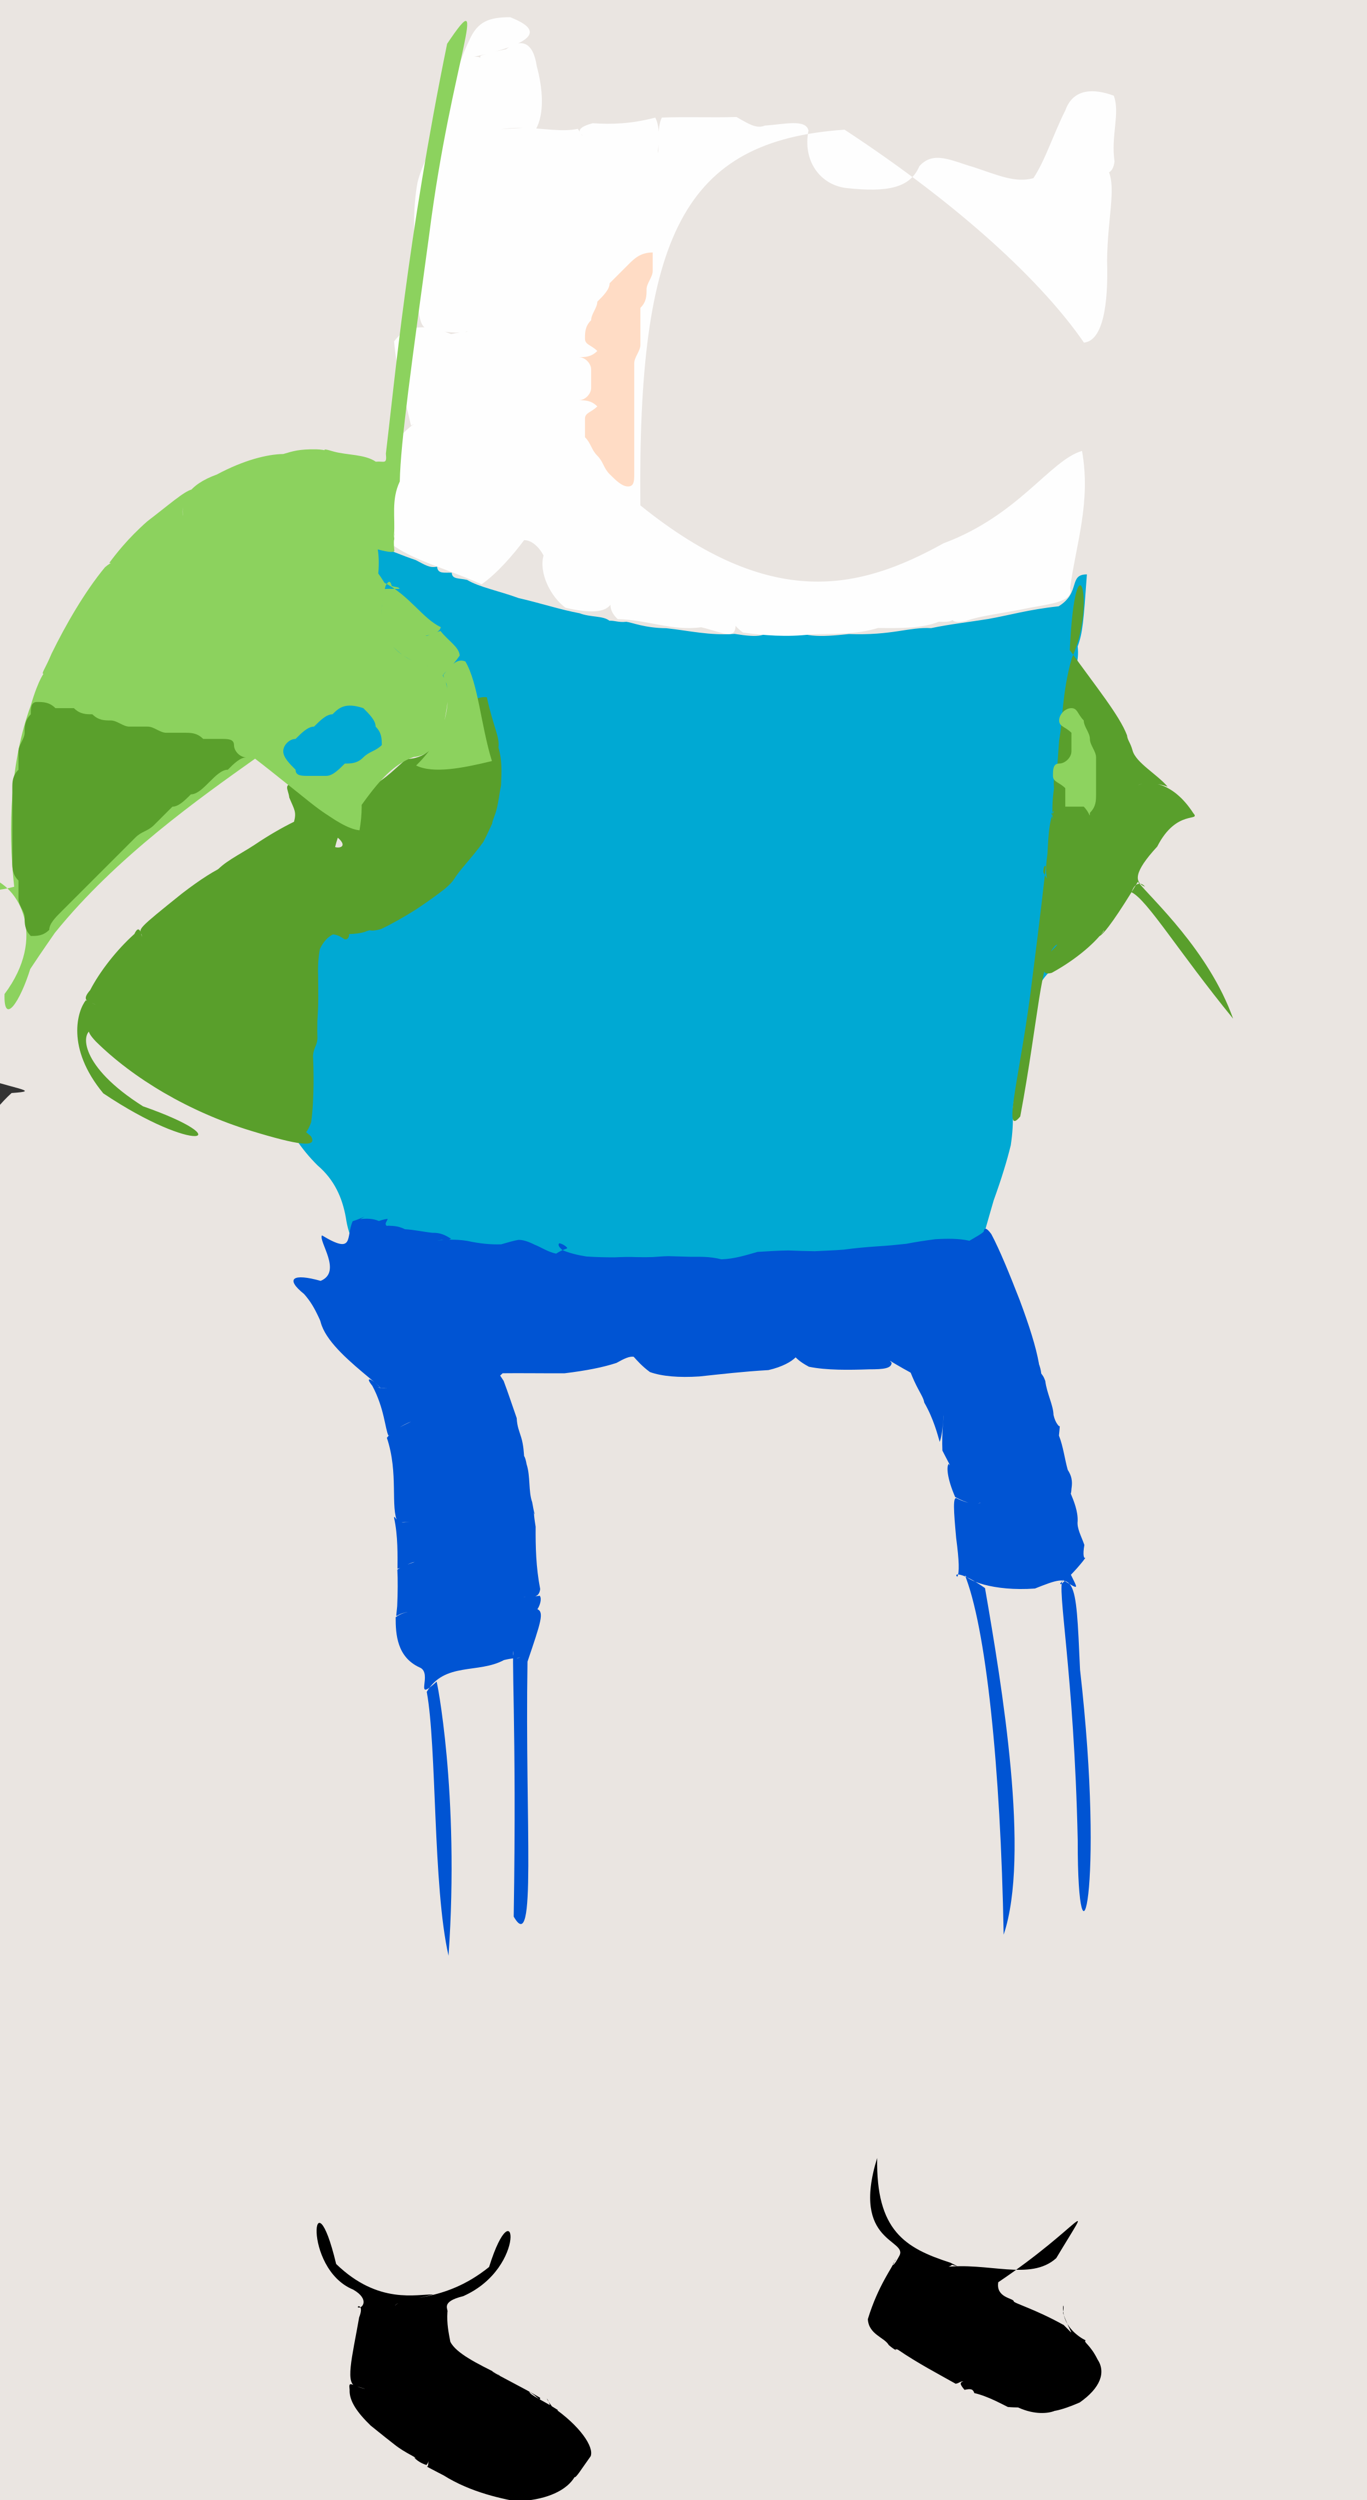 <?xml version="1.0" ?>
<svg xmlns="http://www.w3.org/2000/svg" version="1.1" width="222" height="406">
  <rect width="100%" height="100%" fill="#333333" stroke="none"/>
  <defs/>
  <g>
    <path d="M -7.556 -8.428 C 5.927 -10.978 19.049 -12.576 30.844 -12.207 C 40.062 -9.747 45.695 -5.594 47.268 -1.273 C 46.432 0.903 47.276 0.186 51.842 -2.92 C 60.137 -5.849 70.9 -7.112 82.778 -6.114 C 93.99 -5.191 103.512 -5.13 110.526 -6.139 C 115.042 -7.483 118.062 -8.263 120.991 -8.272 C 124.977 -8.049 130.197 -7.354 136.418 -6.386 C 143.513 -5.511 151.096 -5.017 159.027 -5.38 C 167.262 -6.637 175.802 -8.377 184.673 -9.838 C 193.705 -10.477 202.575 -9.929 210.918 -8.027 C 218.296 -4.676 224.28 0.091 228.601 5.994 C 231.338 12.781 232.491 20.15 232.489 27.828 C 232.157 35.576 231.873 43.276 231.733 50.82 C 231.701 58.169 231.733 65.378 231.773 72.369 C 231.774 79.198 231.779 86.005 231.798 92.775 C 231.738 99.656 231.616 106.699 231.672 113.879 C 232.059 121.228 232.365 128.734 232.309 136.388 C 231.708 144.082 230.629 151.686 229.343 159.189 C 228.259 166.586 228.008 173.733 228.926 180.618 C 230.486 187.35 231.846 193.848 232.643 200.173 C 232.653 206.527 232.186 212.942 231.717 219.365 C 231.594 225.936 231.683 232.734 231.784 239.64 C 231.793 246.582 231.773 253.685 231.767 260.873 C 231.769 268.031 231.77 275.179 231.77 282.308 C 231.77 289.35 231.77 296.289 231.77 303.132 C 231.767 309.898 231.764 316.622 231.775 323.376 C 231.803 330.193 231.781 337.207 231.699 344.462 C 231.65 352.015 231.76 359.92 232.085 368.165 C 232.486 376.589 232.503 385.019 231.573 393.137 C 229.346 400.483 225.845 406.791 221.153 411.753 C 215.407 414.922 208.837 416.423 201.639 416.713 C 193.88 416.406 185.842 415.957 177.687 415.675 C 169.591 415.653 161.655 415.722 154.022 415.754 C 146.74 415.761 139.823 415.808 133.29 415.888 C 127.027 415.939 120.933 415.916 115.004 415.808 C 109.091 415.482 103.159 414.754 97.06 413.495 C 90.702 411.63 83.934 410.705 76.591 411.171 C 68.675 412.602 60.225 414.29 51.438 415.631 C 42.483 416.355 33.538 416.725 24.885 416.977 C 16.834 416.822 9.657 415.611 3.61 412.66 C -1.031 407.567 -4.238 400.547 -6.103 392.259 C -6.997 383.439 -7.262 374.968 -7.388 367.683 C -7.705 361.566 -7.889 355.898 -7.682 349.928 C -7.036 343.089 -6.402 335.162 -6.278 326.25 C -6.823 316.634 -7.524 307.201 -7.801 298.727 C -7.243 292.001 -6.607 286.611 -6.805 281.227 C -8.209 274.809 -9.556 267.049 -9.108 258.255 C -7.386 249.155 -6.109 240.912 -5.736 234.593 C -5.546 230.758 -5.479 228.772 -5.548 227.135 C -6.523 223.429 -8.557 216.309 -10.237 206.387 C -9.078 194.781 -4.818 183.621 1.878 177.505 C 7.17 177.142 2.065 176.968 -6.374 173.872 C -10.245 165.44 -10.246 155.183 -7.749 143.773 C -4.657 132.662 -2.964 122.943 -3.368 115.532 C -5.218 109.995 -6.781 104.893 -7.458 99.159 C -7.166 91.975 -7.135 83.564 -8.117 74.366 C -9.314 65.106 -9.224 57.11 -7.34 51.57 C -4.864 49.278 -3.837 48.479 -4.379 46.923 C -5.873 42.679 -7.974 35.657 -10.481 26.437 C -13.251 15.837 -16.018 4.858 -7.556 -8.428" stroke-width="0.0" fill="rgb(234, 229, 225)" opacity="1.0" stroke="rgb(205, 158, 225)" stroke-opacity="0.268" stroke-linecap="round" stroke-linejoin="round"/>
    <path d="M 60.553 88.357 C 63.273 89.31 65.391 90.249 67.499 90.949 C 69.003 91.713 69.766 92.3 70.984 92.017 C 71.081 93.267 72.152 92.943 73.366 93.01 C 73.41 94.107 74.512 93.861 75.854 94.172 C 77.72 95.322 81.149 95.996 84.2 97.12 C 87.793 97.948 91.109 99.041 94.133 99.593 C 95.897 100.273 97.957 99.975 98.959 100.801 C 99.919 100.767 100.428 101.116 101.714 100.976 C 102.581 101.07 104.733 102.001 108.221 102.021 C 111.803 102.409 115.35 103.251 119.305 102.942 C 123.235 103.58 124.707 103.381 125.256 101.68 C 125.363 98.78 125.072 97.169 124.839 96.702 C 124.945 97.861 125.913 98.993 127.82 101.478 C 130.017 103.612 133.21 103.463 137.87 102.969 C 144.837 103.228 147.701 101.793 151.212 102.007 C 154.236 101.368 157.552 101.003 160.525 100.515 C 163.915 99.919 167.042 98.983 171.919 98.462 C 175.566 96.223 173.465 93.274 176.511 93.278 C 175.96 101.021 175.831 102.755 175.016 104.974 C 175.261 107.443 174.637 108.666 173.694 110.343 C 174.137 112.074 175.001 113.817 175.991 115.57 C 177.108 117.319 178.196 119.472 179.05 122.079 C 179.457 125.274 179.463 129.036 179.131 133.36 C 178.561 137.802 177.877 141.992 177.292 145.873 C 176.866 149.131 176.188 151.714 175.259 153.924 C 173.771 155.484 171.984 156.805 170.173 158.089 C 168.735 159.648 167.809 161.602 167.807 163.94 C 167.597 166.16 167.19 168.397 166.93 170.446 C 166.651 172.431 166.065 174.26 165.456 176.123 C 164.839 177.731 164.47 179.186 164.466 180.707 C 164.54 182.299 164.447 183.979 164.147 185.985 C 163.547 188.458 162.628 191.472 161.376 194.923 C 160.327 198.493 159.452 201.847 158.496 204.54 C 157.811 206.433 157.036 207.681 155.834 208.326 C 153.987 208.74 151.318 208.875 147.908 208.801 C 143.854 208.935 139.588 209.133 135.483 209.452 C 131.694 209.87 128.451 210.235 125.598 210.46 C 123.12 210.493 120.699 210.328 118.16 210.099 C 115.288 209.934 112.143 209.862 108.713 209.936 C 105.042 210.193 101.313 210.405 97.524 210.527 C 93.703 210.198 89.824 209.42 85.868 208.297 C 81.94 207.191 78.101 206.144 74.439 205.445 C 70.916 205.045 67.651 204.973 64.766 205.013 C 62.36 204.865 60.496 204.451 59.036 203.706 C 57.785 202.701 56.626 200.948 56.165 197.732 C 55.596 194.53 54.314 191.599 51.583 189.267 C 48.947 186.666 46.817 183.48 45.314 179.853 C 44.354 175.93 43.914 171.949 43.875 167.873 C 44.137 163.725 44.373 159.613 44.665 155.688 C 44.705 152.059 44.864 148.849 45.633 146.276 C 47.159 144.48 49.457 143.244 52.377 142.165 C 55.608 140.952 58.995 139.382 62.294 137.444 C 65.347 135.32 67.968 133.391 70.108 131.856 C 71.629 130.699 72.688 129.726 73.418 128.609 C 74.051 127.146 74.455 125.368 74.806 123.244 C 75.962 120.465 75.559 117.683 74.555 114.465 C 71.404 112.84 68.744 111.246 65.526 109.874 C 62.56 108.272 60.32 106.341 58.761 104.173 C 57.885 101.728 59.939 99.128 59.183 95.297 C 58.702 91.475 59.682 88.3 60.553 88.357" stroke-width="0.0" fill="rgb(0, 169, 211)" opacity="1.0" stroke="rgb(137, 48, 94)" stroke-opacity="0.716" stroke-linecap="round" stroke-linejoin="round"/>
    <path d="M 58.517 197.985 C 59.539 197.863 60.552 197.873 61.532 198.29 C 62.211 198.035 62.729 197.975 62.947 197.941 C 62.962 198.053 62.765 198.321 62.641 198.637 C 62.596 198.93 62.747 199.174 63.038 199.049 C 63.536 199.112 64.448 198.977 65.764 199.622 C 67.3 199.712 68.858 200.066 70.248 200.208 C 71.491 200.167 72.285 200.565 73.243 201.161 C 72.967 201.409 72.433 201.417 71.74 201.35 C 71.135 201.463 70.897 201.422 71.12 201.445 C 72.199 201.344 73.866 201.195 75.876 201.517 C 77.902 201.969 79.748 202.13 81.387 202.076 C 82.498 201.767 83.434 201.468 84.2 201.353 C 84.951 201.335 85.809 201.632 86.806 202.126 C 87.786 202.503 89.076 203.36 90.317 203.588 C 91.459 202.837 92.046 202.849 92.128 202.676 C 91.89 202.336 91.355 202.013 90.842 201.898 C 90.564 202.103 90.722 202.491 91.361 203.022 C 92.416 203.479 93.766 203.824 95.22 204.05 C 96.79 204.159 98.388 204.19 99.821 204.19 C 101.063 204.127 102.257 204.102 103.384 204.153 C 104.35 204.177 105.189 204.165 105.994 204.145 C 106.781 204.092 107.587 204.019 108.538 203.996 C 109.637 204.021 110.821 204.056 112.105 204.099 C 113.57 204.106 115.219 204.017 117.159 204.511 C 119.236 204.443 121.106 203.856 123.028 203.304 C 124.84 203.192 126.493 203.089 128.046 203.071 C 129.513 203.138 130.903 203.169 132.317 203.192 C 133.827 203.105 135.383 203.075 137.062 202.935 C 138.83 202.691 140.596 202.534 142.443 202.405 C 144.156 202.304 145.754 202.147 147.195 201.988 C 148.591 201.717 150.172 201.468 151.883 201.245 C 153.853 201.129 155.745 201.114 157.431 201.496 C 158.542 200.85 159.26 200.466 159.736 200.035 C 159.88 199.333 160.185 199.335 160.986 200.407 C 162.354 202.988 163.91 206.8 165.589 211.11 C 167.141 215.261 168.243 218.722 168.718 221.423 C 168.218 222.974 167.073 223.971 164.839 225.019 C 161.77 225.846 158.021 226.191 153.234 225.505 C 149.353 223.873 145.957 221.859 143.565 220.405 C 143.12 219.454 143.771 220.048 144.801 221.32 C 144.759 222.226 143.523 222.381 141.162 222.375 C 137.819 222.489 134.278 222.543 131.367 221.956 C 129.8 221.122 129.318 220.516 129.211 220.429 C 128.519 221.127 127.095 221.964 124.797 222.499 C 120.702 222.736 117.173 223.149 113.573 223.532 C 110.261 223.746 107.493 223.518 105.549 222.818 C 104.289 221.895 103.501 220.991 102.911 220.335 C 102.245 220.229 101.401 220.613 100.113 221.336 C 98.014 222.03 95.251 222.588 91.664 223.021 C 88.199 223.03 84.257 222.978 81.629 223.013 C 79.743 224.856 78.036 225.316 76.849 225.853 C 76.05 227.066 75.161 227.948 73.611 228.133 C 72.048 227.521 70.104 226.325 67.985 224.714 C 65.784 222.7 63.424 221.145 60.84 220.337 C 57.606 219.816 54.912 218.987 53.343 217.077 C 51.999 214.967 51.509 212.509 49.37 210.136 C 46.235 207.618 47.573 206.747 52.071 208.01 C 55.635 206.537 51.681 201.583 52.286 200.622 C 57.632 203.852 56.132 200.872 57.274 198.324 C 58.955 197.793 59.93 197.133 58.517 197.985" stroke-width="0.0" fill="rgb(0, 84, 211)" opacity="1.0" stroke="rgb(111, 148, 228)" stroke-opacity="0.949" stroke-linecap="round" stroke-linejoin="round"/>
    <path d="M 79.063 113.229 C 80.187 118.299 81.164 119.612 80.949 121.402 C 81.543 123.397 81.47 125.179 81.37 127.528 C 81.112 128.794 80.972 130.097 80.669 131.353 C 80.436 132.383 80 133.092 79.922 133.764 C 79.498 134.63 79.094 135.588 78.485 136.742 C 77.568 138.005 76.553 139.224 75.534 140.417 C 74.727 141.372 74.117 142.143 73.742 142.765 C 73.441 143.242 73.014 143.666 72.264 144.327 C 71.134 145.213 69.503 146.41 67.556 147.698 C 65.5 148.99 63.542 150.091 61.911 150.861 C 60.867 151.179 60.277 151.148 60.039 151.064 C 59.856 151.119 59.61 151.173 59.236 151.341 C 58.531 151.563 57.714 151.657 56.7 151.694 C 56.719 152.36 56.33 152.63 55.942 152.529 C 55.435 152.193 54.833 151.789 54.068 151.747 C 53.24 152.148 52.503 152.941 51.952 154.109 C 51.702 155.412 51.609 156.84 51.663 158.316 C 51.689 159.706 51.686 161.069 51.687 162.343 C 51.675 163.522 51.617 164.724 51.536 165.898 C 51.514 167.022 51.525 167.965 51.551 168.691 C 51.513 169.256 51.345 169.689 51.162 170.094 C 51.044 170.433 50.879 170.806 50.832 171.481 C 50.891 172.626 50.93 174.161 50.922 176.019 C 50.889 178.063 50.812 180.192 50.538 182.213 C 50.022 183.723 49.288 184.668 48.182 185.052 C 46.835 184.883 45.888 184.68 45.072 184.49 C 44.565 184.342 44.191 184.215 43.785 183.987 C 43.113 183.73 42.09 183.505 40.685 183.224 C 38.8 182.621 36.796 181.793 34.877 180.918 C 33.355 180.178 32.251 179.524 31.483 179.021 C 30.853 178.746 30.086 178.481 29.197 178.085 C 28.151 177.392 27.1 176.399 25.407 175.647 C 25.025 173.949 25.473 172.366 25.968 170.87 C 26.312 169.808 26.56 169.069 26.718 168.753 C 26.693 168.846 26.537 169.127 26.543 169.219 C 26.661 168.956 26.983 167.98 27.322 166.419 C 27.298 164.545 27.26 162.305 27.337 160.265 C 27.897 158.559 27.52 156.995 26.967 155.738 C 26.406 154.646 26.51 153.624 27.514 152.471 C 28.161 151.306 28.644 149.959 29.067 148.704 C 29.358 148.055 29.115 147.512 28.716 147.301 C 28.374 147.509 28.351 147.842 28.714 148.039 C 29.42 147.986 30.291 147.875 31.257 147.481 C 32.075 146.909 32.802 146.238 33.238 145.417 C 33.606 144.522 34.072 143.279 34.876 141.795 C 36.183 140.052 38.789 138.864 41.304 137.223 C 43.61 135.659 45.893 134.358 47.75 133.451 C 48.179 131.832 47.795 131.488 46.981 129.534 C 46.829 128.098 45.75 127.274 48.292 127.088 C 50.261 129.381 49.988 130.587 49.579 130.909 C 49.436 129.238 48.87 127.721 48.452 126.326 C 50.122 126.173 51.425 126.33 55.996 124.759 C 57.758 124.68 58.448 126.09 58.517 129.058 C 55.664 133.57 54.932 135.501 54.419 137.557 C 55.155 137.817 56.683 137.448 54.552 135.786 C 54.686 135.584 55.446 133.812 55.884 131.7 C 58.753 131.262 59.623 129.167 60.705 127.492 C 62.676 126.391 64.124 124.873 65.969 123.277 C 68.998 123.2 70.84 121.417 71.549 118.288 C 74.405 116.111 76.375 112.929 79.063 113.229" stroke-width="0.0" fill="rgb(89, 159, 43)" opacity="1.0" stroke="rgb(250, 125, 8)" stroke-opacity="0.958" stroke-linecap="round" stroke-linejoin="round"/>
    <path d="M 75.828 9.471 C 76.541 9.187 77.341 9.169 77.87 9.281 C 77.993 9.487 77.948 9.454 78.021 9.076 C 78.558 8.839 79.997 8.414 82.154 8.006 C 84.722 6.133 86.586 6.837 87.172 10.756 C 88.171 14.461 88.443 18.425 87.024 20.992 C 83.572 20.432 81.174 21.043 79.872 21.25 C 80.173 21.08 82.121 20.874 85.132 20.762 C 88.291 20.839 91.299 21.47 93.835 20.922 C 94.488 21.939 94.786 22.356 94.475 21.84 C 93.693 21.205 94.22 20.561 96.252 20.009 C 99.341 20.219 102.497 20.122 106.416 19.098 C 107.181 20.587 107.07 22.767 106.839 24.492 C 107.077 25.882 106.841 26.39 106.792 25.701 C 107.171 23.689 106.611 20.887 107.478 19.094 C 111.466 18.94 115.456 19.125 119.608 18.999 C 121.779 20.262 122.919 20.92 124.213 20.396 C 127.335 20.19 130.893 19.271 131.296 21.209 C 130.327 26.016 133.107 29.974 137.36 30.528 C 144.325 31.301 147.821 30.454 149.304 26.99 C 151.601 24.413 154.501 26.1 158.203 27.171 C 162.058 28.449 164.875 29.739 167.819 28.937 C 169.75 26.035 171.015 21.9 173.025 17.885 C 174.326 14.285 177.726 14.372 180.876 15.54 C 181.937 18.337 180.385 22.087 180.998 26.198 C 180.784 28.286 179.44 28.116 180.088 27.931 C 181.228 30.828 179.855 35.597 179.789 42.365 C 180.009 49.518 179.105 55.333 176.033 55.641 C 169.352 45.924 156.118 33.502 137.158 21.06 C 110.965 22.842 103.556 38.346 103.996 82.075 C 125.206 99.186 139.509 95.839 153.219 88.235 C 165.467 83.675 170.496 74.771 175.719 73.225 C 177.2 81.546 174.749 88.299 173.788 95.501 C 174.513 97.911 169.823 98.123 166.29 98.888 C 162.638 99.638 159.383 99.956 156.903 100.821 C 154.89 101.278 154.443 100.762 154.683 100.18 C 154.993 100.762 154.444 101.088 152.459 100.963 C 149.896 102.029 146.389 102.037 142.6 101.98 C 139.011 103.097 135.373 102.871 131.715 103.016 C 127.867 103.5 124.025 103.191 120.649 102.722 C 118.919 101.424 119.089 100.782 119.463 101.565 C 119.405 104.009 117.355 102.7 113.874 101.863 C 109.138 102.508 105.246 100.661 100.32 100.543 C 98.76 99.128 98.922 97.564 99.777 96.58 C 99.378 97.945 99.299 100.435 91.825 98.693 C 89.407 96.89 87.489 93.053 88.27 90.215 C 87.521 88.758 86.242 87.673 85.108 87.726 C 83.413 90.013 80.73 93.131 78.211 94.891 C 71.307 91.79 64.738 90.479 61.659 86.487 C 61.881 79.949 63.082 74.512 65.366 70.463 C 67.193 68.652 67.961 68.472 66.745 69.112 C 65.922 65.331 64.506 61.024 63.996 55.458 C 66.039 52.593 69.509 52.646 73.259 54.259 C 75.332 53.8 76.159 53.971 75.841 53.855 C 74.407 54.194 72.293 53.991 69.567 53.35 C 67.76 53.434 67.876 49.173 67.659 44.479 C 67.251 39.416 66.923 34.388 67.806 29.609 C 68.706 25.995 70.901 22.88 72.563 18.775 C 73.252 14.686 74.5 10.031 76.225 6.514 C 77.537 3.535 79.37 2.78 82.872 2.797 C 86.226 4.15 90.177 6.491 75.828 9.471" stroke-width="0.0" fill="rgb(254, 254, 254)" opacity="1" stroke="rgb(129, 122, 9)" stroke-opacity="0.373" stroke-linecap="round" stroke-linejoin="round"/>
    <path d="M 57.198 208.179 C 63.814 209.717 69.789 210.947 74.643 211.953 C 78.148 212.711 80.335 213.29 81.319 213.942 C 81.351 214.852 80.674 215.983 79.559 217.318 C 78.306 218.717 77.114 220.009 76.087 221.124 C 75.373 221.889 74.865 222.158 74.589 221.765 C 74.478 220.943 74.548 220.111 74.9 219.412 C 75.61 219.121 76.716 219.289 78.148 220.009 C 79.794 221.232 80.822 222.756 81.789 224.249 C 82.511 226.146 83.182 228.226 83.912 230.296 C 83.979 231.681 84.343 232.429 84.648 233.454 C 85.037 234.726 85.075 236.085 85.118 236.52 C 85.016 236.316 85.306 236.539 85.52 237.795 C 86.161 239.754 85.797 242.202 86.426 243.952 C 86.715 245.571 86.824 246.013 86.851 245.849 C 86.68 245.183 86.623 245.731 86.987 247.927 C 86.967 251.128 87.034 254.517 87.725 258.055 C 87.545 259.568 86.415 259.377 85.031 259.335 C 84.891 259.338 85.987 259.44 87.651 259.135 C 88.041 259.633 87.664 260.776 87.274 261.327 C 88.394 261.837 87.845 263.409 85.665 269.847 C 85.238 296.543 87.194 317.84 83.425 311.25 C 83.936 279.831 82.92 267.618 83.512 267.445 C 83.041 269.212 83.304 269.412 84.797 269.183 C 85.546 269.357 84.443 268.967 81.843 269.588 C 77.661 271.847 72.195 269.869 69.304 274.75 C 70.956 283.712 70.271 306.317 72.842 317.611 C 74.675 291.145 70.838 272.337 70.898 273.1 C 66.951 276.718 70.459 271.685 68.12 270.776 C 64.481 269.095 64.244 265.431 64.256 262.636 C 65.24 261.919 66.027 261.839 66.218 261.809 C 65.71 261.839 65.092 262.044 64.594 262.317 C 64.212 262.655 64.393 262.215 64.505 260.827 C 64.6 258.7 64.615 256.5 64.53 254.921 C 65.415 254.202 66.912 253.855 67.342 253.653 C 66.518 253.791 65.414 254.526 64.552 254.76 C 64.563 252.765 64.646 249.356 63.99 246.466 C 64.131 245.951 64.233 247.307 65.588 247.238 C 68.228 247.035 69.481 246.57 69.692 246.088 C 69.788 246.3 68.412 247.271 64.6 247.215 C 63.348 244.863 64.766 239.238 62.827 233.497 C 64.014 231.98 65.755 231.422 67.207 230.63 C 67.694 230.658 65.707 230.886 63.082 233.146 C 62.547 232.083 62.416 228.681 60.461 225.044 C 59.213 223.516 60.203 223.721 61.797 225.388 C 62.753 225.546 63.029 225.419 62.614 225.46 C 61.81 225.417 60.948 225.246 60.7 225.142 C 61.603 225.31 62.367 225.812 61.131 224.737 C 55.387 219.893 45.925 212.869 57.198 208.179" stroke-width="0.0" fill="rgb(0, 84, 211)" opacity="1.0" stroke="rgb(58, 14, 102)" stroke-opacity="0.187" stroke-linecap="round" stroke-linejoin="round"/>
    <path d="M 54.589 367.665 C 61.487 374.341 67.727 372.52 70.374 372.622 C 67.055 373.506 64.548 373.6 64.143 374.478 C 65.396 372.616 71.922 374.216 79.429 368.152 C 83.652 354.641 85.822 368.218 75.223 372.891 C 71.469 373.813 72.853 374.994 72.662 375.465 C 72.541 377.398 72.857 378.797 73.128 380.284 C 74.053 382.181 77.608 383.878 80.769 385.477 C 81.641 386.286 80.983 385.404 79.873 385.069 C 81.244 385.975 84.692 387.603 87.692 389.378 C 87.838 390.136 87.09 389.007 85.956 388.416 C 86.097 388.987 88.222 389.845 90.387 391.25 C 90.969 391.56 90.367 391.52 89.368 390.78 C 88.896 389.16 88.315 389.082 89.675 390.844 C 94.202 393.942 96.505 397.391 95.919 398.89 C 94.283 401.166 93.585 402.37 93.298 402.293 C 92.216 404.083 89.685 405.62 85.535 406.086 C 84.057 409.795 84.403 413.38 85.713 415.054 C 86.929 413.704 87.072 410.267 85.676 406.535 C 81.434 405.847 76.46 404.749 72.069 402.01 C 69.539 400.682 69.085 400.501 69.451 400.544 C 69.649 400.109 69.615 398.937 69.202 398.524 C 69.24 398.492 69.992 399.58 69.241 400.307 C 67.637 399.807 66.915 398.689 67.439 399.216 C 67.628 399.027 65.882 398.416 64.109 397.023 C 63.287 396.376 62.22 395.551 60.195 393.906 C 58.022 391.795 56.69 389.914 56.779 388.092 C 56.585 386.537 57.006 387.331 59.041 387.891 C 60.638 388.191 60.433 388.343 58.093 387.571 C 55.862 387.518 57.209 382.789 58.326 376.333 C 59.14 374.29 57.984 374.383 58.124 374.706 C 58.745 375.024 60.186 373.448 57.355 371.826 C 48.955 368.384 50.847 351.99 54.589 367.665" stroke-width="0.0" fill="rgb(0, 0, 0)" opacity="1" stroke="rgb(252, 162, 133)" stroke-opacity="0.444" stroke-linecap="round" stroke-linejoin="round"/>
    <path d="M 51.335 72.967 C 52.887 73.002 53.904 73.436 54.372 73.644 C 54.243 73.621 53.607 73.423 52.776 73.262 C 52.513 72.856 52.879 72.949 54.2 73.333 C 56.393 73.94 59.223 73.748 61.026 74.978 C 62.443 74.86 62.851 75.474 62.667 73.667 C 64.059 62.208 66.174 38.616 72.612 7.113 C 79.851 -3.689 73.305 9.814 69.709 38.043 C 66.865 58.953 65.04 71.876 64.925 78.187 C 63.496 81.192 64.215 84.154 63.984 86.834 C 64.018 87.767 63.948 87.888 64.015 87.694 C 64.06 87.43 63.986 86.992 64.071 86.63 C 64.137 86.592 63.842 87.593 64.028 89.302 C 64.215 89.828 63.133 89.694 61.349 89.224 C 61.548 90.334 61.576 92.113 61.371 93.69 C 61.911 95.233 61.146 95.68 60.53 93.744 C 60.097 91.518 60.683 91.833 62.436 94.639 C 66.537 96.743 68.652 100.476 71.583 101.843 C 71.398 102.738 70.313 102.936 69.128 103.266 C 69.326 103.385 70.353 102.746 71.545 102.477 C 72.809 104.099 74.551 105.042 74.66 106.457 C 73.402 108.319 71.948 109.406 71.927 109.678 C 72.938 108.551 73.985 106.762 75.576 107.416 C 77.67 110.987 78.052 117.565 79.884 123.595 C 75.197 124.73 70.383 125.689 67.577 124.316 C 71.682 120.361 73.267 115.616 72.537 111.117 C 71.806 109.397 71.876 109.133 71.961 109.541 C 72.039 109.86 71.832 109.611 71.39 109.079 C 70.695 108.503 69.822 108.205 68.746 108.035 C 67.737 107.717 66.645 107.185 65.407 106.411 C 64.08 105.317 62.503 104.088 62.228 102.141 C 61.757 99.907 61.985 97.527 62.483 95.654 C 63.508 95.58 64.461 95.684 64.897 95.614 C 64.759 95.308 64.25 95.345 63.632 95.183 C 63.391 94.272 63.126 94.255 62.626 95.126 C 61.97 97.421 61.56 100.473 62.614 103.397 C 64.188 106.043 66.65 107.429 69.278 108.14 C 71.665 108.511 72.662 110.044 72.763 113.381 C 72.264 117.547 71.333 122.584 67.221 122.925 C 62.382 124.586 59.462 129.98 56.452 133.804 C 53.623 133.33 50.052 129.973 46.514 127.225 C 49.684 127.339 53.704 127.938 56.495 126.084 C 57.389 123.929 56.652 122.299 56.064 122.298 C 58.414 124.923 59.295 129.683 58.385 134.84 C 54.825 134.476 48.953 128.999 41.422 123.209 C 32.652 129.445 18.862 139.152 8.9 151.506 C 4.326 158.096 4.431 158.211 4.935 157.287 C 3.312 162.576 0.573 166.756 0.736 161.429 C 7.625 152.229 3.273 143.833 -2.025 142.393 C -4.44 144.276 -2.316 145.266 2.304 144.002 C 1.245 134.228 1.706 123.635 4.991 114.591 C 6.351 109.945 7.313 109.174 7.043 109.438 C 6.677 109.356 7.298 108.719 8.377 106.148 C 10.644 101.512 13.758 96.099 17.052 92.115 C 18.259 91.109 18.207 91.563 17.757 91.403 C 18.758 90.04 20.786 87.417 23.935 84.649 C 27.428 81.985 29.883 79.797 31.147 79.49 C 29.947 80.555 29.45 82.598 29.717 83.808 C 29.396 81.255 30.512 78.763 35.233 77.051 C 39.595 74.719 43.386 73.768 46.008 73.731 C 47.62 73.247 48.584 72.936 51.335 72.967" stroke-width="0.0" fill="rgb(140, 210, 94)" opacity="1.0" stroke="rgb(14, 0, 220)" stroke-opacity="0.167" stroke-linecap="round" stroke-linejoin="round"/>
    <path d="M 145.077 213.325 C 148.865 213.882 152.262 214.404 155.052 214.842 C 157.092 215.162 158.424 215.415 159.036 215.638 C 159.02 215.781 158.597 215.7 157.948 215.306 C 157.395 214.634 157.303 213.87 157.889 213.325 C 159.304 213.339 161.592 214.084 164.373 215.656 C 167.027 218.024 168.869 220.796 169.096 223.056 C 169.429 223.517 169.478 223.532 169.753 224.262 C 170 226.298 171.044 228.138 171.091 229.793 C 171.428 231.251 172.067 231.656 172.03 231.648 C 172.147 231.365 172.121 231.692 171.968 233.13 C 172.674 234.897 172.903 236.97 173.407 238.719 C 174.266 240.034 174.101 241.066 174.006 241.767 C 173.974 242.359 173.929 242.441 173.891 242.561 C 174.4 243.765 175.078 245.473 175.007 247.046 C 174.876 248.201 175.573 249.411 176.101 250.897 C 175.804 252.57 176.027 253.213 176.291 252.946 C 175.881 253.592 174.261 255.532 172.364 257.244 C 171.752 257.398 172.754 256.503 173.904 255.725 C 175.081 258.141 175.324 258.24 172.626 256.576 C 171.543 257.585 174.428 271.471 175.022 298.855 C 174.983 322.83 179.52 307.286 175.398 271.149 C 174.696 255.36 174.758 255.323 168.074 257.973 C 161.289 258.467 156.695 256.616 156.592 255.53 C 160.116 264.031 162.5 286.929 162.993 314.183 C 167.33 301.296 162.712 273.802 159.966 257.905 C 156.178 255.234 154.774 255.483 155.468 256.072 C 155.812 255.351 155.786 253.626 155.282 249.771 C 154.887 245.418 154.678 242.801 155.445 243.366 C 157.699 244.468 159.153 244.207 159.225 244.022 C 158.438 244.445 157.057 244.157 155.117 243.114 C 153.8 240.07 153.677 238.137 154.073 237.724 C 154.521 238.377 154.162 237.713 153.044 235.572 C 152.92 232.6 153.263 230.319 153.226 229.802 C 153.176 231.03 153.019 233.068 152.61 234.164 C 152.273 233.014 151.617 230.402 150.105 227.783 C 149.789 225.948 147.804 225.228 145.077 213.325" stroke-width="0.0" fill="rgb(0, 84, 211)" opacity="1.0" stroke="rgb(94, 58, 49)" stroke-opacity="0.877" stroke-linecap="round" stroke-linejoin="round"/>
    <path d="M 142.452 350.449 C 142.243 362.237 146.956 365.078 154.329 367.451 C 156.086 368.323 155.466 368.01 154.593 367.791 C 154.241 368.244 152.673 368.418 153.212 368.201 C 160.429 367.276 167.323 370.508 171.53 366.722 C 178.181 355.633 175.581 361.578 162.117 370.628 C 161.703 373.13 164.524 373.204 164.625 373.706 C 164.514 373.998 168.071 374.967 172.749 377.583 C 174.799 379.592 173.895 379.126 172.631 375.619 C 172.863 374.069 172.583 374.17 172.633 375.153 C 172.844 377.931 175.19 379.518 176.314 380.074 C 175.874 380.348 177.011 380.687 178.236 383.156 C 179.645 385.287 178.681 387.821 175.335 390.16 C 172.041 391.597 170.808 391.553 171.261 391.523 C 170.294 391.926 168.038 392.209 165.338 390.963 C 163.156 390.94 163.535 390.752 163.942 391.016 C 163.166 390.681 160.539 389.144 158.232 388.633 C 158.013 388.007 157.735 387.866 156.637 388.105 C 155.846 387.159 155.845 386.924 156.467 386.717 C 155.831 386.751 155.836 387.002 155.199 387.114 C 152.871 385.796 148.931 383.729 145.792 381.56 C 145.168 381.473 145.162 381.342 145.239 381.353 C 145.878 381.865 145.353 381.696 144.345 380.844 C 143.643 379.574 141.084 379.138 140.937 376.627 C 142.615 371.101 145.012 368.145 145.345 367.089 C 145.717 366.729 145.473 366.912 145.056 367.604 C 144.866 368.086 145.252 367.839 145.996 366.445 C 147.727 363.631 138.102 364.433 142.452 350.449" stroke-width="0.0" fill="rgb(0, 0, 0)" opacity="1" stroke="rgb(238, 160, 3)" stroke-opacity="0.551" stroke-linecap="round" stroke-linejoin="round"/>
    <path d="M 29.544 145.111 C 35.471 140.553 39.31 138.83 41.11 140.47 C 41.273 144.429 40.291 149.063 38.8 153.36 C 37.405 156.557 36.433 158.571 36.004 159.586 C 36.103 159.861 36.481 159.712 36.898 159.583 C 37.246 159.957 37.146 160.958 36.335 162.54 C 35.33 165.249 35.435 168.828 37.622 172.663 C 41.41 176.792 46.513 181.195 50.484 184.509 C 51.681 186.462 48.448 185.98 40.832 183.663 C 30.658 180.556 21.62 175.117 15.559 169.128 C 13.632 167.09 14.702 167.113 14.956 167.221 C 13.12 167.672 12.865 173.125 23.219 179.659 C 39.198 185.25 31.852 187.664 16.776 177.558 C 10.634 170.137 12.605 164.1 13.942 162.433 C 15.507 163.171 15.96 163.349 15.055 162.936 C 13.847 162.602 13.459 162.146 14.642 160.797 C 16.182 157.803 18.955 154.238 21.83 151.671 C 22.521 150.138 23.039 151.131 23.159 153.378 C 23.165 154.433 23.174 153.589 23.006 151.788 C 22.519 150.82 22.293 150.932 29.544 145.111" stroke-width="0.0" fill="rgb(89, 159, 43)" opacity="1.0" stroke="rgb(198, 254, 241)" stroke-opacity="0.18" stroke-linecap="round" stroke-linejoin="round"/>
    <path d="M 173.729 105.568 C 177.969 111.502 181.808 116.185 183.025 119.407 C 183.132 120.313 183.553 120.521 183.93 121.884 C 184.452 123.853 187.962 125.78 189.617 127.753 C 188.339 127.258 185.958 126.92 184.824 127.507 C 186.704 126.659 190.543 127.052 193.778 132.035 C 195.093 133.539 191.08 131.292 187.933 137.482 C 184.078 141.664 184.198 143.276 185.945 144.003 C 185.288 143.15 184.224 143.365 183.773 144.911 C 186.312 146.13 191.36 154.52 200.256 165.431 C 196.32 154.353 186.912 145.883 184.791 143.197 C 181.863 148.056 179.246 151.934 178.43 152.067 C 178.906 151.698 179.488 151.012 179.27 151.118 C 178.068 152.854 175.047 155.663 170.802 157.987 C 168.865 158.513 169.51 157.006 170.618 154.592 C 171.732 153.449 171.976 153.18 171.37 153.573 C 168.934 155.915 168.718 165.012 165.689 181.313 C 162.597 185.064 165.857 173.983 167.632 159.027 C 168.986 148.483 169.587 142.883 169.848 140.731 C 169.631 140.421 169.485 140.769 169.423 141.634 C 169.867 142.479 170.263 142.985 170.252 143.177 C 169.908 142.742 169.704 141.355 170.101 138.71 C 170.283 135.391 170.38 132.527 171.624 131.012 C 173.66 130.1 175.18 129.919 175.098 130.027 C 173.666 130.126 171.828 130.861 170.767 132.093 C 171.027 133.425 171.359 134.257 171.124 133.844 C 170.772 132.059 170.9 129.91 171.162 128.094 C 171.104 126.991 171.085 126.31 171.479 125.686 C 171.744 124.806 171.787 122.932 172.004 120.232 C 172.612 117 172.448 112.586 174.054 106.899 C 178.131 97.953 174.674 86.089 173.729 105.568" stroke-width="0.0" fill="rgb(89, 159, 44)" opacity="1" stroke="rgb(18, 171, 149)" stroke-opacity="0.729" stroke-linecap="round" stroke-linejoin="round"/>
    <path d="M 6.0 114.0 C 7.0 114.0 8.0 114.0 9.0 115.0 C 10.0 115.0 11.0 115.0 12.0 115.0 C 13.0 116.0 14.0 116.0 15.0 116.0 C 16.0 117.0 17.0 117.0 18.0 117.0 C 19.0 117.0 20.0 118.0 21.0 118.0 C 22.0 118.0 23.0 118.0 24.0 118.0 C 25.0 118.0 26.0 119.0 27.0 119.0 C 28.0 119.0 29.0 119.0 30.0 119.0 C 31.0 119.0 32.0 119.0 33.0 120.0 C 34.0 120.0 35.0 120.0 36.0 120.0 C 37.0 120.0 38.0 120.0 38.0 121.0 C 38.0 122.0 39.0 123.0 40.0 123.0 C 39.0 123.0 38.0 124.0 37.0 125.0 C 36.0 125.0 35.0 126.0 34.0 127.0 C 33.0 128.0 32.0 129.0 31.0 129.0 C 30.0 130.0 29.0 131.0 28.0 131.0 C 27.0 132.0 26.0 133.0 25.0 134.0 C 24.0 135.0 23.0 135.0 22.0 136.0 C 21.0 137.0 20.0 138.0 19.0 139.0 C 18.0 140.0 17.0 141.0 16.0 142.0 C 15.0 143.0 14.0 144.0 13.0 145.0 C 12.0 146.0 11.0 147.0 10.0 148.0 C 9.0 149.0 8.0 150.0 8.0 151.0 C 7.0 152.0 6.0 152.0 5.0 152.0 C 4.0 151.0 4.0 150.0 4.0 149.0 C 4.0 148.0 3.0 147.0 3.0 146.0 C 3.0 145.0 3.0 144.0 3.0 143.0 C 2.0 142.0 2.0 141.0 2.0 140.0 C 2.0 139.0 2.0 138.0 2.0 137.0 C 2.0 136.0 2.0 135.0 2.0 134.0 C 2.0 133.0 2.0 132.0 2.0 131.0 C 2.0 130.0 2.0 129.0 2.0 128.0 C 2.0 127.0 2.0 126.0 3.0 125.0 C 3.0 124.0 3.0 123.0 3.0 122.0 C 3.0 121.0 4.0 120.0 4.0 119.0 C 4.0 118.0 4.0 117.0 5.0 116.0 C 5.0 115.0 5.0 114.0 6.0 114.0" stroke-width="0.0" fill="rgb(90, 160, 44)" opacity="1.0" stroke="rgb(113, 44, 30)" stroke-opacity="0.319" stroke-linecap="round" stroke-linejoin="round"/>
    <path d="M 59.0 115.0 C 60.0 116.0 61.0 117.0 61.0 118.0 C 62.0 119.0 62.0 120.0 62.0 121.0 C 61.0 122.0 60.0 122.0 59.0 123.0 C 58.0 124.0 57.0 124.0 56.0 124.0 C 55.0 125.0 54.0 126.0 53.0 126.0 C 52.0 126.0 51.0 126.0 50.0 126.0 C 49.0 126.0 48.0 126.0 48.0 125.0 C 47.0 124.0 46.0 123.0 46.0 122.0 C 46.0 121.0 47.0 120.0 48.0 120.0 C 49.0 119.0 50.0 118.0 51.0 118.0 C 52.0 117.0 53.0 116.0 54.0 116.0 C 55.0 115.0 56.0 114.0 59.0 115.0" stroke-width="0.0" fill="rgb(0, 169, 212)" opacity="1.0" stroke="rgb(8, 213, 135)" stroke-opacity="0.639" stroke-linecap="round" stroke-linejoin="round"/>
    <path d="M 106.0 41.0 C 106.0 42.0 106.0 43.0 106.0 44.0 C 106.0 45.0 105.0 46.0 105.0 47.0 C 105.0 48.0 105.0 49.0 104.0 50.0 C 104.0 51.0 104.0 52.0 104.0 53.0 C 104.0 54.0 104.0 55.0 104.0 56.0 C 104.0 57.0 103.0 58.0 103.0 59.0 C 103.0 60.0 103.0 61.0 103.0 62.0 C 103.0 63.0 103.0 64.0 103.0 65.0 C 103.0 66.0 103.0 67.0 103.0 68.0 C 103.0 69.0 103.0 70.0 103.0 71.0 C 103.0 72.0 103.0 73.0 103.0 74.0 C 103.0 75.0 103.0 76.0 103.0 77.0 C 103.0 78.0 103.0 79.0 102.0 79.0 C 101.0 79.0 100.0 78.0 99.0 77.0 C 98.0 76.0 98.0 75.0 97.0 74.0 C 96.0 73.0 96.0 72.0 95.0 71.0 C 95.0 70.0 95.0 69.0 95.0 68.0 C 95.0 67.0 96.0 67.0 97.0 66.0 C 96.0 65.0 95.0 65.0 94.0 65.0 C 95.0 65.0 96.0 64.0 96.0 63.0 C 96.0 62.0 96.0 61.0 96.0 60.0 C 96.0 59.0 95.0 58.0 94.0 58.0 C 95.0 58.0 96.0 58.0 97.0 57.0 C 96.0 56.0 95.0 56.0 95.0 55.0 C 95.0 54.0 95.0 53.0 96.0 52.0 C 96.0 51.0 97.0 50.0 97.0 49.0 C 98.0 48.0 99.0 47.0 99.0 46.0 C 100.0 45.0 101.0 44.0 102.0 43.0 C 103.0 42.0 104.0 41.0 106.0 41.0" stroke-width="0.0" fill="rgb(255, 220, 197)" opacity="1.0" stroke="rgb(53, 217, 64)" stroke-opacity="0.892" stroke-linecap="round" stroke-linejoin="round"/>
    <path d="M 174.0 115.0 C 175.0 115.0 175.0 116.0 176.0 117.0 C 176.0 118.0 177.0 119.0 177.0 120.0 C 177.0 121.0 178.0 122.0 178.0 123.0 C 178.0 124.0 178.0 125.0 178.0 126.0 C 178.0 127.0 178.0 128.0 178.0 129.0 C 178.0 130.0 178.0 131.0 177.0 132.0 C 177.0 133.0 177.0 132.0 176.0 131.0 C 175.0 131.0 174.0 131.0 173.0 131.0 C 173.0 130.0 173.0 129.0 173.0 128.0 C 172.0 127.0 171.0 127.0 171.0 126.0 C 171.0 125.0 171.0 124.0 172.0 124.0 C 173.0 124.0 174.0 123.0 174.0 122.0 C 174.0 121.0 174.0 120.0 174.0 119.0 C 173.0 118.0 172.0 118.0 172.0 117.0 C 172.0 116.0 173.0 115.0 174.0 115.0" stroke-width="0.0" fill="rgb(141, 211, 95)" opacity="1.0" stroke="rgb(169, 104, 123)" stroke-opacity="0.561" stroke-linecap="round" stroke-linejoin="round"/>
  </g>
</svg>
